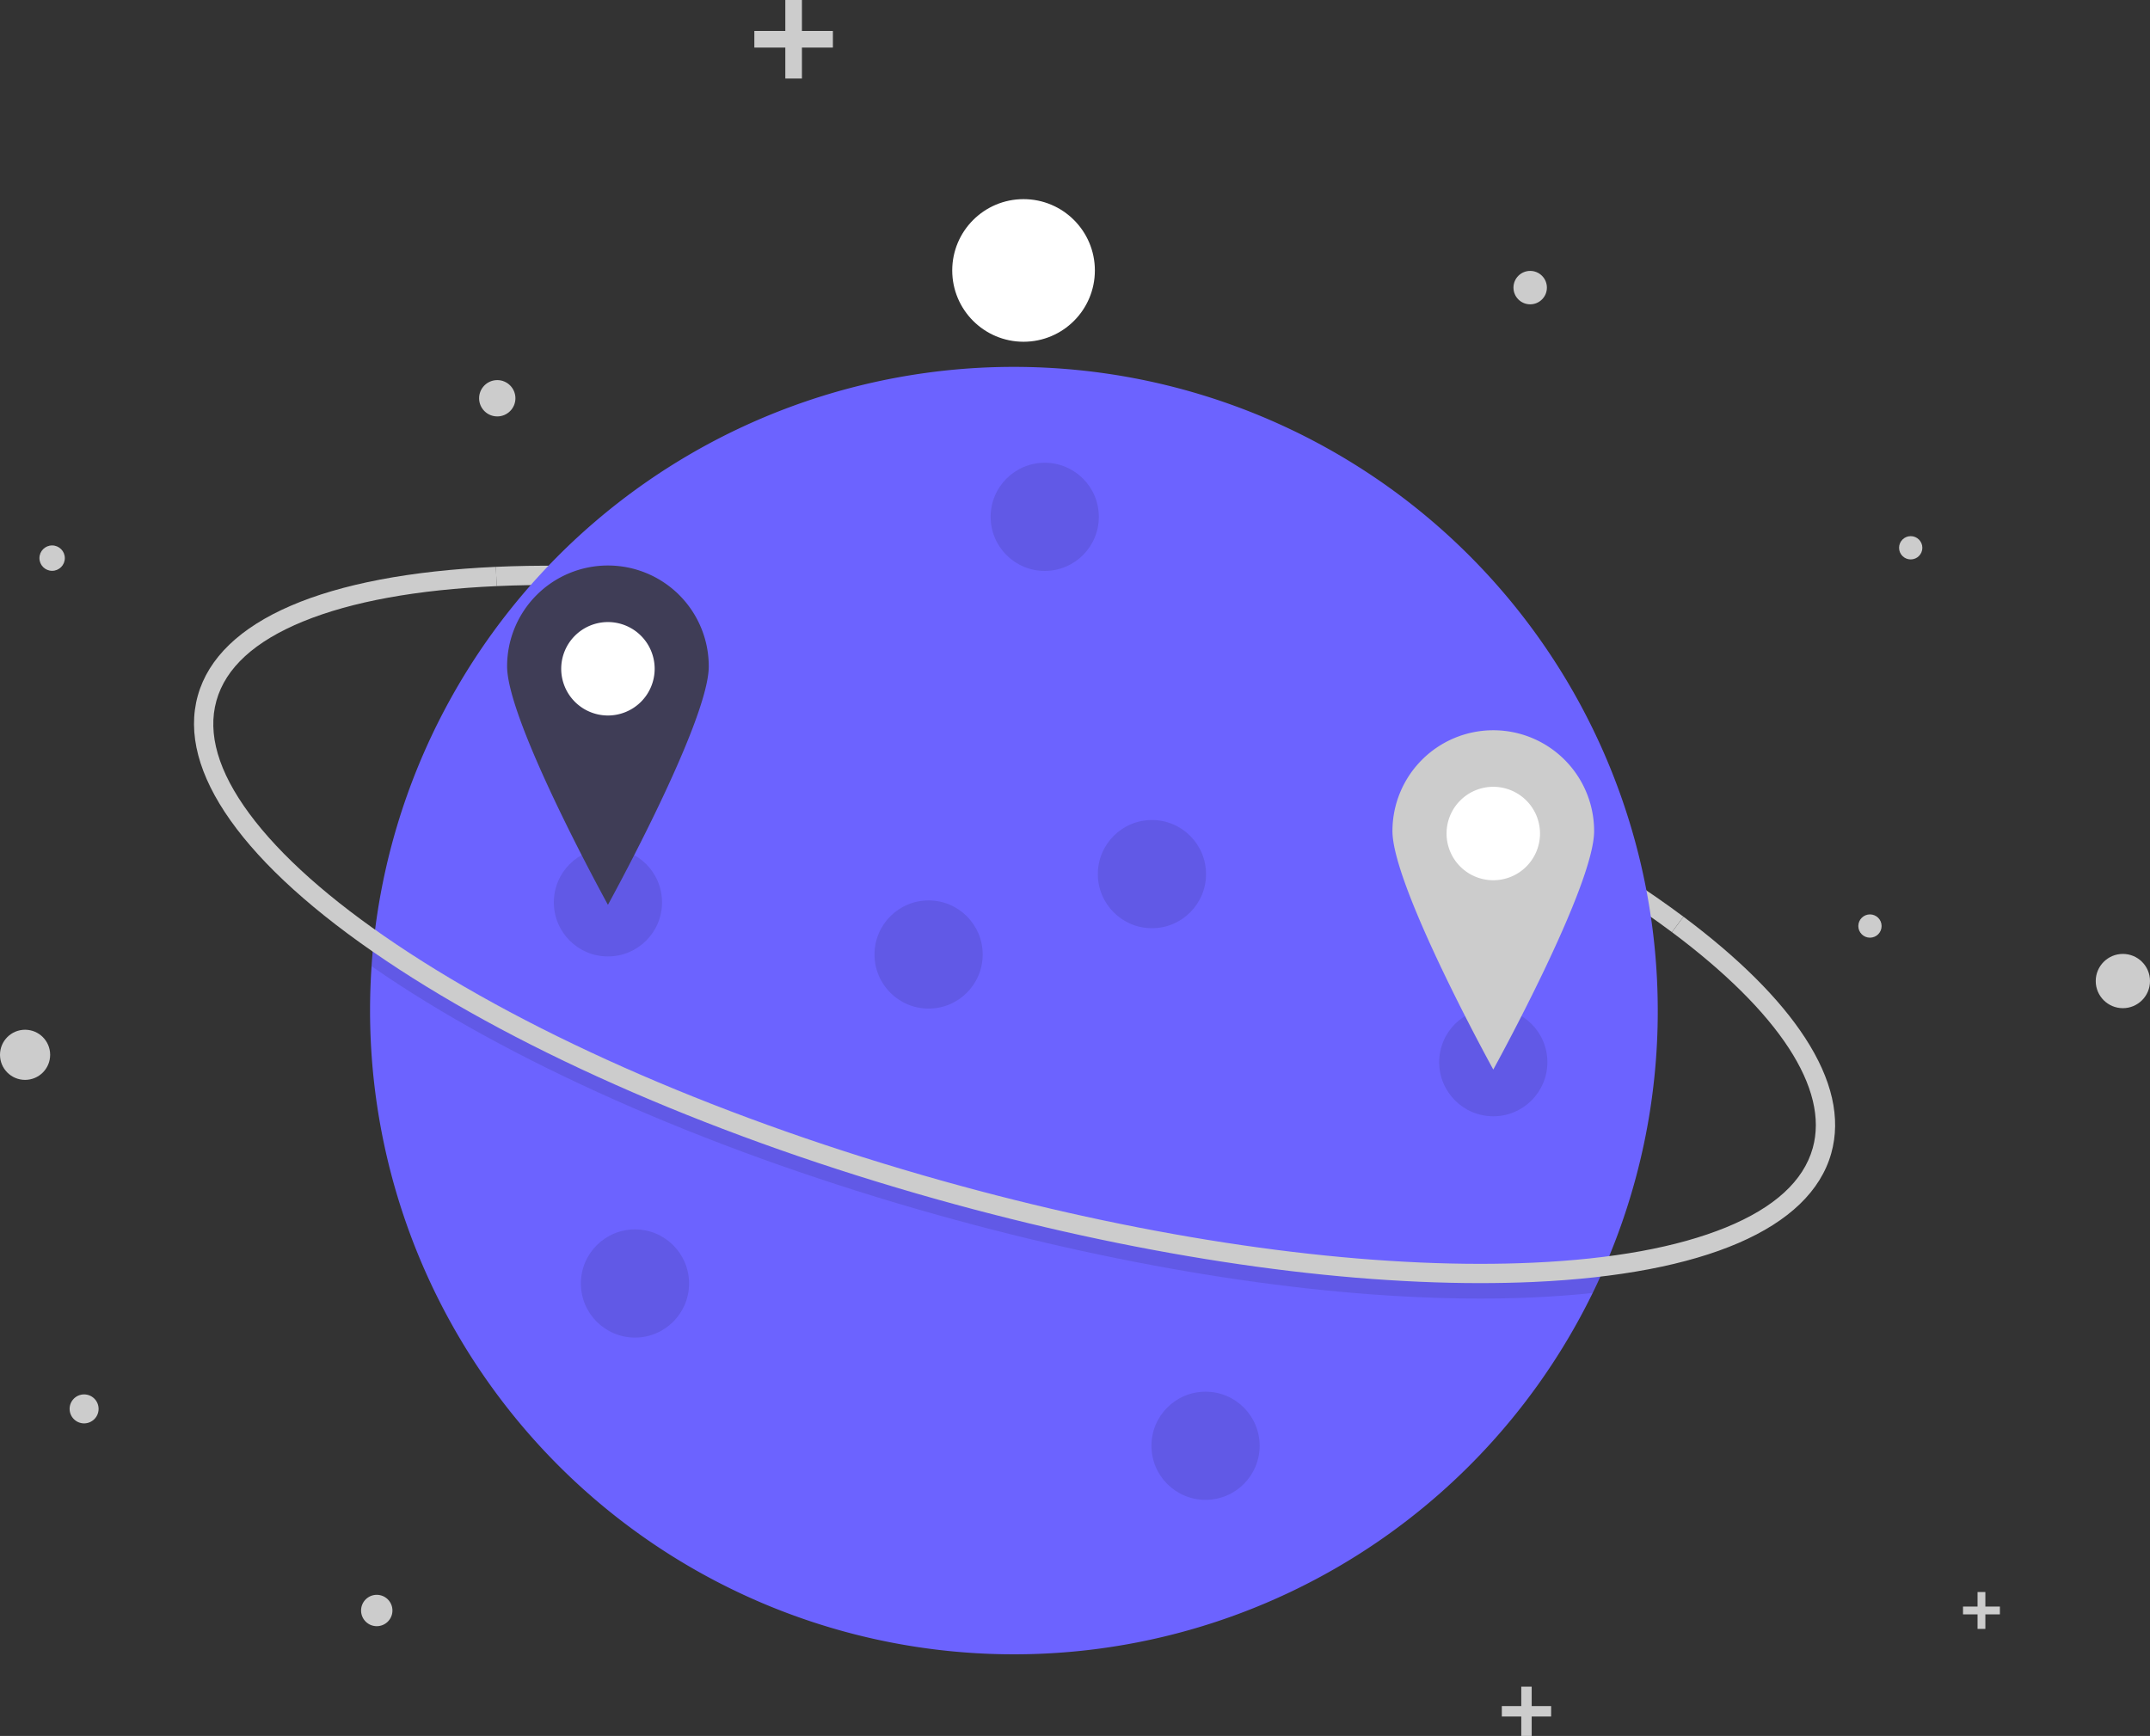 <svg xmlns="http://www.w3.org/2000/svg" width="240.659" height="194.348" viewBox="0 0 240.659 194.348">
  <rect x="0" y="0" width="240.659" height="194.348" fill="#333333" stroke="none"/>
  <g id="Group_3" data-name="Group 3" transform="translate(-346.458)">
    <path id="Path_104" data-name="Path 104" d="M780.582,321.657c-15.25-11.4-39.135-22.183-65.531-29.581-24.034-6.736-47.475-9.989-66.012-9.158l-.1-2.156c18.757-.84,42.442,2.44,66.691,9.236,26.642,7.467,50.786,18.377,66.241,29.931Z" transform="translate(-246.981 -217.3)" fill="#ccc"/>
    <path id="Path_105" data-name="Path 105" d="M766.081,310.012a71.808,71.808,0,0,1-6.214,29.318q-.515,1.159-1.072,2.3a72.08,72.08,0,0,1-136.852-31.613q0-2.5.17-4.965.081-1.253.209-2.49a72.073,72.073,0,0,1,143.759,7.455Z" transform="translate(-234.063 -196.874)" fill="#6c63ff"/>
    <path id="Path_106" data-name="Path 106" d="M760.024,398.6q-.515,1.159-1.072,2.3-3.159.343-6.65.5c-1.927.086-3.91.129-5.936.129-17.7,0-39-3.267-60.756-9.365-24.249-6.8-46.187-16.3-61.775-26.771q-.8-.534-1.564-1.07.081-1.253.209-2.49,1.24.884,2.557,1.769c15.4,10.342,37.122,19.748,61.156,26.484,21.569,6.046,42.668,9.285,60.163,9.285q3,0,5.85-.127Q756.353,399.052,760.024,398.6Z" transform="translate(-234.22 -256.146)" opacity="0.1"/>
    <path id="Path_107" data-name="Path 107" d="M728.134,361.072c-17.7,0-39-3.267-60.756-9.365-24.249-6.8-46.188-16.3-61.776-26.771-15.913-10.685-23.375-21.215-21.012-29.647s14.211-13.55,33.36-14.408l.1,2.156c-8.942.4-16.23,1.73-21.66,3.95s-8.687,5.2-9.718,8.884.208,7.933,3.685,12.641,9.02,9.642,16.452,14.632c15.4,10.343,37.121,19.749,61.155,26.485,21.57,6.046,42.666,9.285,60.163,9.286q3,0,5.849-.128c8.942-.4,16.23-1.73,21.66-3.95s8.687-5.2,9.718-8.884c1.852-6.608-3.745-15.195-15.761-24.177l1.292-1.728c6.183,4.623,10.76,9.179,13.6,13.543,3.049,4.678,4.039,9.034,2.942,12.945-2.364,8.433-14.211,13.55-33.36,14.408C732.142,361.029,730.16,361.072,728.134,361.072Z" transform="translate(-215.988 -217.419)" fill="#ccc"/>
    <circle id="Ellipse_48" data-name="Ellipse 48" cx="0.826" cy="0.826" r="0.826" transform="translate(461.029 26.419)" fill="#f2f2f2"/>
    <circle id="Ellipse_49" data-name="Ellipse 49" cx="1.421" cy="1.421" r="1.421" transform="translate(350.872 61.065)" fill="#ccc"/>
    <circle id="Ellipse_50" data-name="Ellipse 50" cx="2.807" cy="2.807" r="2.807" transform="translate(346.458 115.286)" fill="#ccc"/>
    <circle id="Ellipse_51" data-name="Ellipse 51" cx="1.871" cy="1.871" r="1.871" transform="translate(515.867 30.329)" fill="#ccc"/>
    <circle id="Ellipse_52" data-name="Ellipse 52" cx="3.037" cy="3.037" r="3.037" transform="translate(581.043 106.797)" fill="#ccc"/>
    <circle id="Ellipse_53" data-name="Ellipse 53" cx="1.303" cy="1.303" r="1.303" transform="translate(559.029 60.025)" fill="#ccc"/>
    <circle id="Ellipse_54" data-name="Ellipse 54" cx="2.033" cy="2.033" r="2.033" transform="translate(400.086 42.555)" fill="#ccc"/>
    <circle id="Ellipse_55" data-name="Ellipse 55" cx="1.303" cy="1.303" r="1.303" transform="translate(554.468 102.373)" fill="#ccc"/>
    <circle id="Ellipse_56" data-name="Ellipse 56" cx="1.622" cy="1.622" r="1.622" transform="translate(354.25 156.112)" fill="#ccc"/>
    <circle id="Ellipse_57" data-name="Ellipse 57" cx="1.756" cy="1.756" r="1.756" transform="translate(386.874 178.55)" fill="#ccc"/>
    <path id="Path_108" data-name="Path 108" d="M517.135,3.466h-3.466V0H511.81V3.466h-3.467V5.327h3.467V8.793h1.859V5.327h3.466Z" transform="translate(-77.448)" fill="#ccc"/>
    <path id="Path_109" data-name="Path 109" d="M674.278,364.205H672.1v-2.176h-1.167v2.176h-2.176v1.168h2.176v2.176H672.1v-2.176h2.177Z" transform="translate(-154.194 -173.201)" fill="#ccc"/>
    <path id="Path_110" data-name="Path 110" d="M771.86,343.352h-1.627v-1.627h-.874v1.627h-1.627v.874h1.627v1.627h.874v-1.627h1.627Z" transform="translate(-201.545 -163.487)" fill="#ccc"/>
    <circle id="Ellipse_59" data-name="Ellipse 59" cx="6.056" cy="6.056" r="6.056" transform="translate(408.451 94.969)" opacity="0.1"/>
    <circle id="Ellipse_60" data-name="Ellipse 60" cx="6.056" cy="6.056" r="6.056" transform="translate(475.344 155.807)" opacity="0.1"/>
    <circle id="Ellipse_71" data-name="Ellipse 71" cx="6.056" cy="6.056" r="6.056" transform="translate(469.344 91.807)" opacity="0.1"/>
    <circle id="Ellipse_72" data-name="Ellipse 72" cx="6.056" cy="6.056" r="6.056" transform="translate(444.344 100.807)" opacity="0.1"/>
    <circle id="Ellipse_73" data-name="Ellipse 73" cx="6.056" cy="6.056" r="6.056" transform="translate(457.344 51.807)" opacity="0.1"/>
    <circle id="Ellipse_62" data-name="Ellipse 62" cx="6.056" cy="6.056" r="6.056" transform="translate(411.478 137.638)" opacity="0.1"/>
    <circle id="Ellipse_64" data-name="Ellipse 64" cx="6.056" cy="6.056" r="6.056" transform="translate(507.552 112.863)" opacity="0.1"/>
    <circle id="Ellipse_67" data-name="Ellipse 67" cx="7.983" cy="7.983" r="7.983" transform="translate(505.625 85.334)" fill="#fff"/>
    <path id="Path_113" data-name="Path 113" d="M852.643,315.955a11.287,11.287,0,0,0-11.287,11.287c0,6.233,11.287,26.7,11.287,26.7s11.287-20.469,11.287-26.7a11.287,11.287,0,0,0-11.287-11.287Zm0,16.792a5.23,5.23,0,1,1,5.23-5.231,5.23,5.23,0,0,1-5.23,5.231Z" transform="translate(-339.035 -234.199)" fill="#ccc"/>
    <circle id="Ellipse_68" data-name="Ellipse 68" cx="7.983" cy="7.983" r="7.983" transform="translate(453.046 22.295)" fill="#fff"/>
    <circle id="Ellipse_70" data-name="Ellipse 70" cx="7.983" cy="7.983" r="7.983" transform="translate(406.524 66.891)" fill="#fff"/>
    <path id="Path_116" data-name="Path 116" d="M662.642,280.593a11.286,11.286,0,0,0-11.287,11.287c0,6.233,11.287,26.7,11.287,26.7s11.286-20.469,11.286-26.7a11.286,11.286,0,0,0-11.286-11.287Zm0,16.792a5.23,5.23,0,1,1,5.23-5.23A5.23,5.23,0,0,1,662.642,297.385Z" transform="translate(-248.135 -217.281)" fill="#3f3d56"/>
  </g>
</svg>
